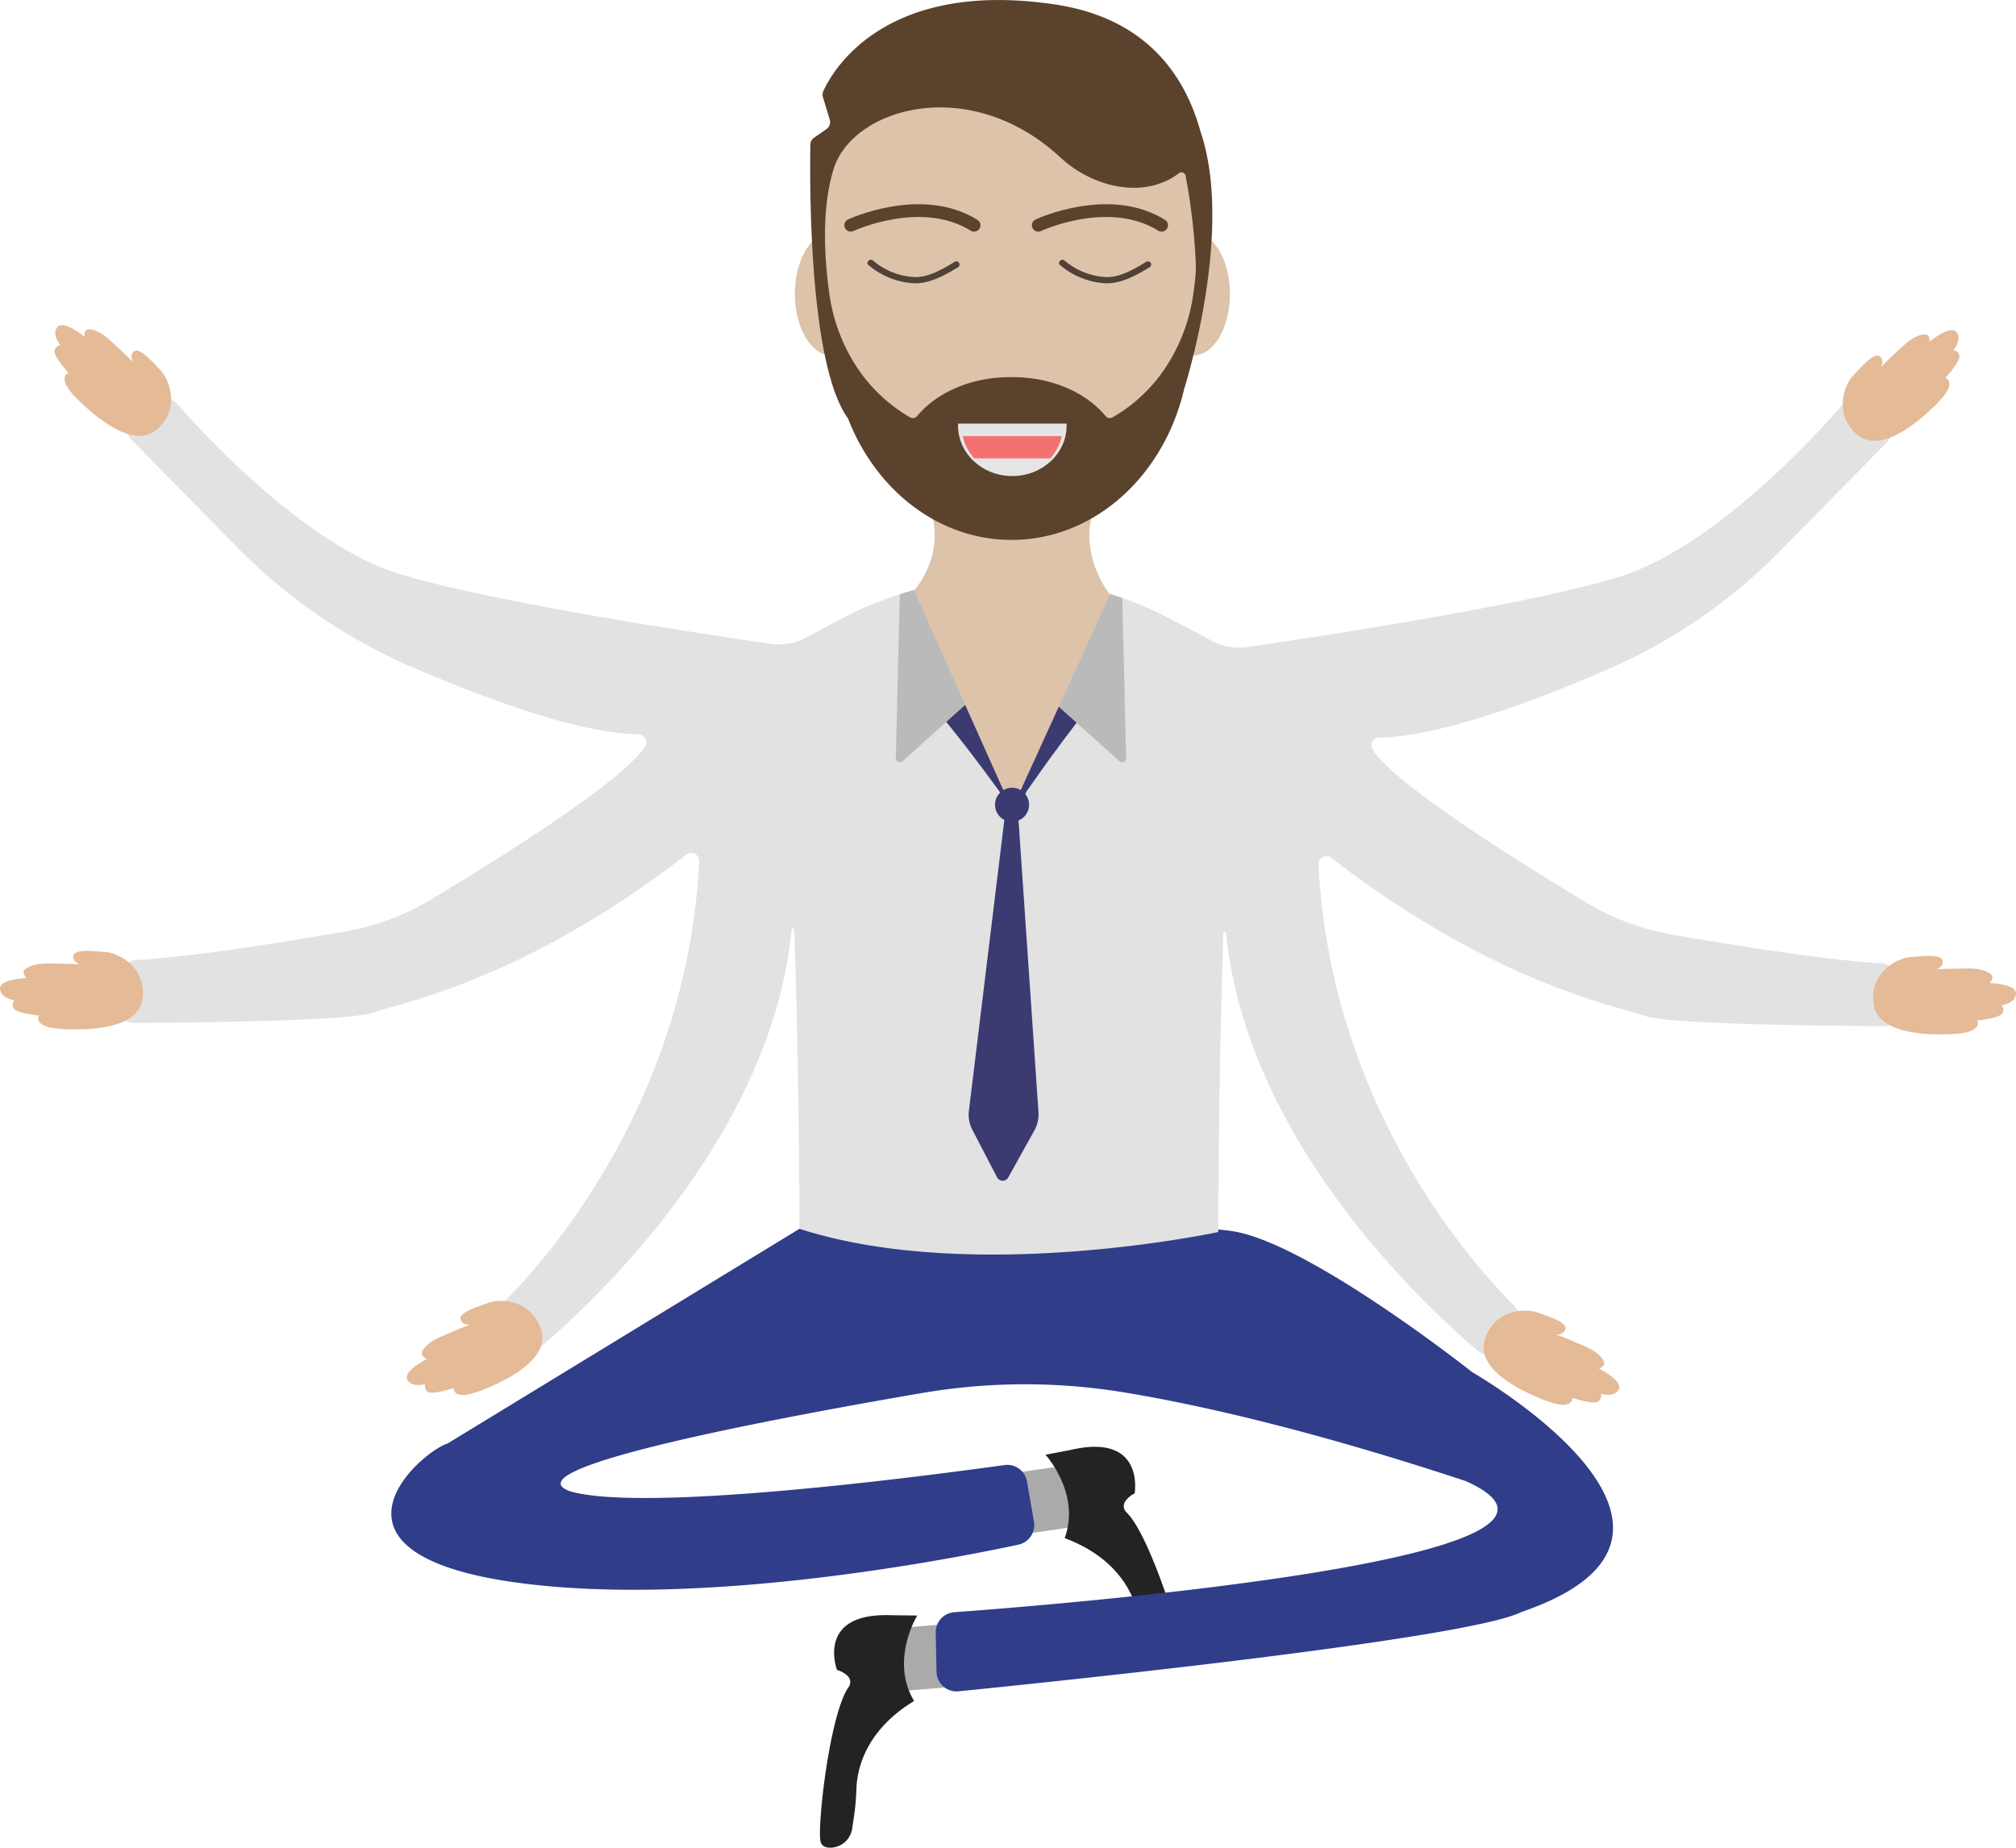 <svg xmlns="http://www.w3.org/2000/svg" viewBox="0 0 948.14 869.16"><defs><style>.cls-1{fill:#aaa;}.cls-2{fill:#232323;}.cls-3{fill:#303d89;}.cls-4{fill:#e2e2e2;}.cls-5{fill:#3b3b72;}.cls-6{fill:#bababa;}.cls-7{fill:#ddc3aa;}.cls-8{fill:#5b422d;}.cls-9{fill:#e5e5e5;}.cls-10{fill:#f47171;stroke:#e5e5e5;stroke-miterlimit:10;}.cls-11{opacity:0.75;}.cls-12{fill:#211710;}.cls-13{fill:none;stroke:#5b422d;stroke-linecap:round;stroke-linejoin:round;stroke-width:6px;}.cls-14{fill:#e4ba97;}</style></defs><title>Fichier 1</title><g id="Calque_2" data-name="Calque 2"><g id="Calque_2-2" data-name="Calque 2"><rect class="cls-1" x="463.26" y="690.48" width="61.7" height="29.13" rx="5.99" ry="5.99" transform="translate(-96.1 78.24) rotate(-8.25)"/><rect class="cls-1" x="401.33" y="765.35" width="53.11" height="29.66" rx="5.99" ry="5.99" transform="translate(-61.37 36.95) rotate(-4.61)"/><path class="cls-2" d="M491.71,684.28s16.71,18.27,9,39.21c25.59,9.53,32.5,27.11,34.35,35.3a114.81,114.81,0,0,0,3.62,12.79l1.9,5.39a10.49,10.49,0,0,0,11.92,6.93c1.9-.41,3.42-1.33,3.8-3.16,1.1-5.44-15.3-58.75-26.59-69.46a4,4,0,0,1-.61-4.93,11.67,11.67,0,0,1,4.53-3.88s5-28.65-30.1-20.45Z"/><path id="Pantalon" class="cls-3" d="M486.28,715.75,483,696.85a9.42,9.42,0,0,0-10.58-7.72c-36,5-169.25,22.64-204.41,12.3-29.63-10.89,100.43-35,165.5-46.16a287.28,287.28,0,0,1,95.12-.33c35.56,5.86,88.09,17.75,160.64,41.69,80.82,36.08-187.51,57.83-240.48,61.72a9.42,9.42,0,0,0-8.72,9.6l.39,18.42a9.42,9.42,0,0,0,10.36,9.18c46.75-4.69,240.26-24.73,264.84-37.36C824.35,721,692.46,645.48,692.46,645.48s-76.74-60.75-112.71-66.35S376,578,376,578l-165.52,101c-12.79,4-67.94,52,33.57,65.55,86.41,11.57,202.36-11,235-18A9.42,9.42,0,0,0,486.28,715.75Z"/><g id="tshirt"><path class="cls-4" d="M893,475.75a6.73,6.73,0,0,1-6.77,6.9c-23.5-.09-100.94-.71-112.37-4.74-13.13-4.64-71.39-15.29-147.69-74.41a3.76,3.76,0,0,0-6.07,3.13C625.8,521.8,694.73,596.9,712,614a6.77,6.77,0,0,1,1,8.37l-7.35,11.84a6.76,6.76,0,0,1-10.1,1.6c-23.7-20-109.38-98.4-118.9-197a.64.64,0,0,0-1.27,0c-2.43,71.46-2.43,140.72-2.43,140.72S457.61,604.34,376,578c0,0,0-69.26-2.44-140.72a.63.63,0,0,0-1.26,0c-9.52,98.58-95.2,177-118.9,197a6.76,6.76,0,0,1-10.1-1.6l-7.35-11.84a6.77,6.77,0,0,1,1-8.37c17.24-17.06,86.17-92.16,91.91-207.33a3.76,3.76,0,0,0-6.07-3.13c-76.3,59.12-134.56,69.77-147.69,74.41-11.44,4-89,4.65-112.41,4.74a6.69,6.69,0,0,1-6.74-6.86,99,99,0,0,1,1.82-17.33A6.75,6.75,0,0,1,64,451.59c25.85-1.35,71.39-8.75,98.27-13.42A118.23,118.23,0,0,0,202.91,423c31.09-18.68,90.22-55.58,100.48-71.9a3.73,3.73,0,0,0-3.15-5.68c-28.1-.46-72.53-17-106.83-31.81a258.93,258.93,0,0,1-82-56.32l-49.6-50.49A6.77,6.77,0,0,1,63,196.36l11.81-7.48a6.77,6.77,0,0,1,8.7,1.25c13.41,15.33,60.54,66.35,104.24,79.8s144.39,28.52,174.68,32.9A27,27,0,0,0,379,299.95l17.23-9.14a161,161,0,0,1,27-11.3l1.31-.41q4.45-1.37,9-2.48a159.64,159.64,0,0,1,21-3.71,161.94,161.94,0,0,1,39.9.58l2.61.36a161.49,161.49,0,0,1,19.91,4.07q5.52,1.48,10.93,3.36a162.44,162.44,0,0,1,22.7,9.9l19.39,10.28a27,27,0,0,0,16.54,2.88c30.29-4.38,131.08-19.49,174.68-32.9s90.82-64.47,104.24-79.8a6.77,6.77,0,0,1,8.7-1.25l11.81,7.48a6.77,6.77,0,0,1,1.21,10.45l-49.6,50.49a258.93,258.93,0,0,1-82,56.32c-34.3,14.8-78.73,31.36-106.83,31.81a3.73,3.73,0,0,0-3.15,5.68c10.26,16.32,69.39,53.22,100.48,71.9a118,118,0,0,0,40.67,15.16c26.88,4.67,72.42,12.07,98.27,13.42a6.72,6.72,0,0,1,6.21,5.3A97.28,97.28,0,0,1,893,475.75Z"/><path class="cls-5" d="M468.86,553.65l-11.54-22.17a15.49,15.49,0,0,1-1.64-9l17-139.52h6.14l9.58,140.16a15.49,15.49,0,0,1-1.91,8.58l-12.32,22.19A3,3,0,0,1,468.86,553.65Z"/><path class="cls-5" d="M508.44,337.27c-2.44,3.09-4.78,6.24-7.15,9.36s-4.66,6.31-7,9.47-4.58,6.35-6.83,9.55l-3.38,4.8a11.28,11.28,0,0,0-2.53,5.3l-.15,1.23H470.92l.08-1.2a5.5,5.5,0,0,0-.74-3.11c-.51-.88-1.18-1.66-1.76-2.49l-3.62-4.93c-2.42-3.28-4.89-6.53-7.35-9.79s-5-6.48-7.52-9.68-5.1-6.4-7.77-9.54a6.67,6.67,0,0,1,10.17-8.64,6.85,6.85,0,0,1,1.09,1.8c1.55,3.81,3.21,7.55,4.87,11.29s3.38,7.45,5.11,11.15,3.49,7.38,5.28,11l2.69,5.49c.47.9.86,1.86,1.4,2.71a5.5,5.5,0,0,0,2.42,2.09l-2.14-1.2h6.3l-2.16,1.23a11.28,11.28,0,0,0,3.39-4.79l2.54-5.29c1.7-3.52,3.35-7.08,5-10.62s3.28-7.12,4.88-10.7,3.18-7.17,4.69-10.81a6.23,6.23,0,1,1,11.51,4.78A6.45,6.45,0,0,1,508.44,337.27Z"/><path class="cls-6" d="M455.42,330.25l-31,27.83a1.86,1.86,0,0,1-3.11-1.43l1.87-77.14,1.31-.41q4.45-1.37,9-2.48l22.41,51.49A1.88,1.88,0,0,1,455.42,330.25Z"/><path class="cls-6" d="M529.62,356.65a1.86,1.86,0,0,1-3.11,1.43l-31-27.83a1.88,1.88,0,0,1-.47-2.14l21.84-50.19q5.52,1.48,10.93,3.36Z"/></g><path class="cls-7" d="M522.08,279.74s-13.32-16.15-8.82-36.15c2.44-10.88-18.06-2.53-37.29,1-19.22-3.49-39.73-11.84-37.29-1,4.5,20-8.82,34.15-8.82,34.15l46,102.82v.18l.07.16,0-.09,0,.09.07-.16v-.18l21.79-47.77Z"/><circle class="cls-5" cx="475.97" cy="378.54" r="8.01"/><ellipse class="cls-7" cx="561.23" cy="138.27" rx="17.22" ry="28.95"/><ellipse class="cls-7" cx="391.05" cy="138.27" rx="17.22" ry="28.95"/><path id="cheveu_barbe" data-name="cheveu barbe" class="cls-8" d="M564.64,62c-7.24-26.38-25.4-53.47-68.5-59.91C415.05-10,391,34.36,387.2,42.91a4,4,0,0,0-.17,2.77l3.21,10.61a4,4,0,0,1-1.54,4.43l-5.86,4.08a4,4,0,0,0-1.71,3.2c-.28,14.58-1.14,103,17.68,128.79l0,0c13,33.65,42.53,57.17,76.93,57.17,38.92,0,71.65-30.09,81.15-70.91h0S580.64,109.15,564.64,62Z"/><path id="visage" class="cls-7" d="M557.6,82.68a2,2,0,0,0-3.19-1.18c-4.65,3.61-15.8,9.86-33.34,5.12a54.86,54.86,0,0,1-22.63-12.82C455.56,34.45,401.06,51,392.14,79.26c-4.8,15.2-4.65,33.53-3.38,47.73h0c.35,3.92.78,7.53,1.21,10.66a83.94,83.94,0,0,0,12.62,34.46A74.36,74.36,0,0,0,428,196.29a2.63,2.63,0,0,0,3.35-.58c9.11-11,25.24-18.31,43.63-18.31l.68,0,.68,0c18.39,0,34.51,7.31,43.63,18.31a2.63,2.63,0,0,0,3.35.58,74.36,74.36,0,0,0,25.37-24.18,83.94,83.94,0,0,0,12.62-34.46c.29-2.11.58-4.44.85-6.93a49.78,49.78,0,0,0,.21-7.56A295.37,295.37,0,0,0,557.6,82.68Z"/><g id="BOUCHE"><path class="cls-9" d="M450.56,199.27c0,.3,0,.6,0,.91,0,13.12,11.43,23.75,25.54,23.75s25.54-10.64,25.54-23.75c0-.3,0-.61,0-.91Z"/><path class="cls-10" d="M494.15,216.11A23.46,23.46,0,0,0,500,204.63H452.14A23.46,23.46,0,0,0,458,216.11Z"/></g><g class="cls-11"><path class="cls-12" d="M408.5,124.7A36.18,36.18,0,0,0,428,133.1c8.08,1.06,15.88-3.36,22.6-7.4a1.5,1.5,0,0,0-1.51-2.59c-5.73,3.45-12.69,7.67-19.6,7.18a32.72,32.72,0,0,1-18.9-7.71c-1.44-1.27-3.57.84-2.12,2.12Z"/><path class="cls-12" d="M498.56,124.7a36.18,36.18,0,0,0,19.53,8.4c8.08,1.06,15.88-3.36,22.6-7.4a1.5,1.5,0,0,0-1.51-2.59c-5.73,3.45-12.69,7.67-19.6,7.18a32.72,32.72,0,0,1-18.9-7.71c-1.44-1.27-3.57.84-2.12,2.12Z"/></g><path class="cls-13" d="M400.11,105.95s33.05-15.49,58,0"/><path class="cls-13" d="M488.31,105.95s33.05-15.49,58,0"/><path class="cls-7" d="M540.22,262.21"/><path class="cls-2" d="M431.39,759.9s-13,21.08-1.47,40.2c-23.35,14.15-26.84,32.72-27.13,41.12a114.81,114.81,0,0,1-1.16,13.24l-.85,5.65a10.49,10.49,0,0,1-10.41,9c-1.94,0-3.61-.66-4.32-2.39-2.1-5.14,4-60.58,13.1-73.21a4,4,0,0,0-.33-5,11.67,11.67,0,0,0-5.17-3s-10.29-27.21,25.74-25.74Z"/><path class="cls-14" d="M914.93,177.74s6.11,2-3.73,11.89-27.31,24.12-38,14.59-6.06-22.77-1.8-27.41,10.24-11.19,12.66-9.23.55,5.12.55,5.12c5.36-5.47,5.14-5,10.81-10.31,4.25-4,9.26-6,11.06-4.79,1.2.78,1,3.12,1,3.12s9.86-8.13,12.67-4.53-1.45,8.51-1.45,8.51,2.65.44,2.8,2.89C921.69,170.49,914.93,177.74,914.93,177.74Z"/><path class="cls-14" d="M929.86,480s3.24,5.54-10.71,6.36-36.44-.25-38.06-14.5,10.68-21,16.95-21.61,15.09-1.5,15.59,1.57-3,4.18-3,4.18c7.64-.5,7.14-.26,14.93-.46,5.84-.16,10.89,1.72,11.44,3.81.38,1.38-1.31,3-1.31,3s12.77.52,12.47,5.08-6.75,5.37-6.75,5.37,1.68,2.09.16,4C939.73,479.12,929.86,480,929.86,480Z"/><path class="cls-14" d="M739.48,657.47s.68,6.38-12.38,1.41S694,643.69,698.35,630s18.36-14.77,24.33-12.75,14.38,4.83,13.57,7.84-4.46,2.58-4.46,2.58c7.17,2.68,6.61,2.69,13.81,5.71,5.39,2.26,9.22,6,8.86,8.17-.22,1.42-2.43,2.21-2.43,2.21s11.43,5.72,9.28,9.75-8.36,2.13-8.36,2.13.67,2.6-1.5,3.73C748.85,660.72,739.48,657.47,739.48,657.47Z"/><path class="cls-14" d="M32.21,175.39s-6.11,2,3.73,11.89,27.31,24.12,38,14.59,6.06-22.77,1.8-27.41-10.24-11.19-12.66-9.23-.55,5.12-.55,5.12c-5.36-5.47-5.14-5-10.81-10.31-4.25-4-9.26-6-11.06-4.79-1.2.78-1,3.12-1,3.12s-9.86-8.13-12.67-4.53,1.45,8.51,1.45,8.51-2.65.44-2.8,2.89C25.45,168.14,32.21,175.39,32.21,175.39Z"/><path class="cls-14" d="M18.29,477.66S15,483.2,29,484s36.44-.25,38.06-14.5-10.68-21-16.95-21.61S35,446.4,34.52,449.48s3,4.18,3,4.18c-7.64-.5-7.14-.26-14.93-.46-5.84-.16-10.89,1.72-11.44,3.81-.38,1.38,1.31,3,1.31,3S-.3,460.55,0,465.1s6.75,5.37,6.75,5.37-1.68,2.09-.16,4C8.41,476.77,18.29,477.66,18.29,477.66Z"/><path class="cls-14" d="M213.37,652.86s-.68,6.38,12.38,1.41,33.12-15.19,28.75-28.85-18.36-14.77-24.33-12.75-14.38,4.83-13.57,7.84,4.46,2.58,4.46,2.58c-7.17,2.68-6.61,2.69-13.81,5.71-5.39,2.26-9.22,6-8.86,8.17.22,1.42,2.43,2.21,2.43,2.21s-11.43,5.72-9.28,9.75,8.36,2.13,8.36,2.13-.67,2.6,1.5,3.73C204,656.1,213.37,652.86,213.37,652.86Z"/></g></g></svg>